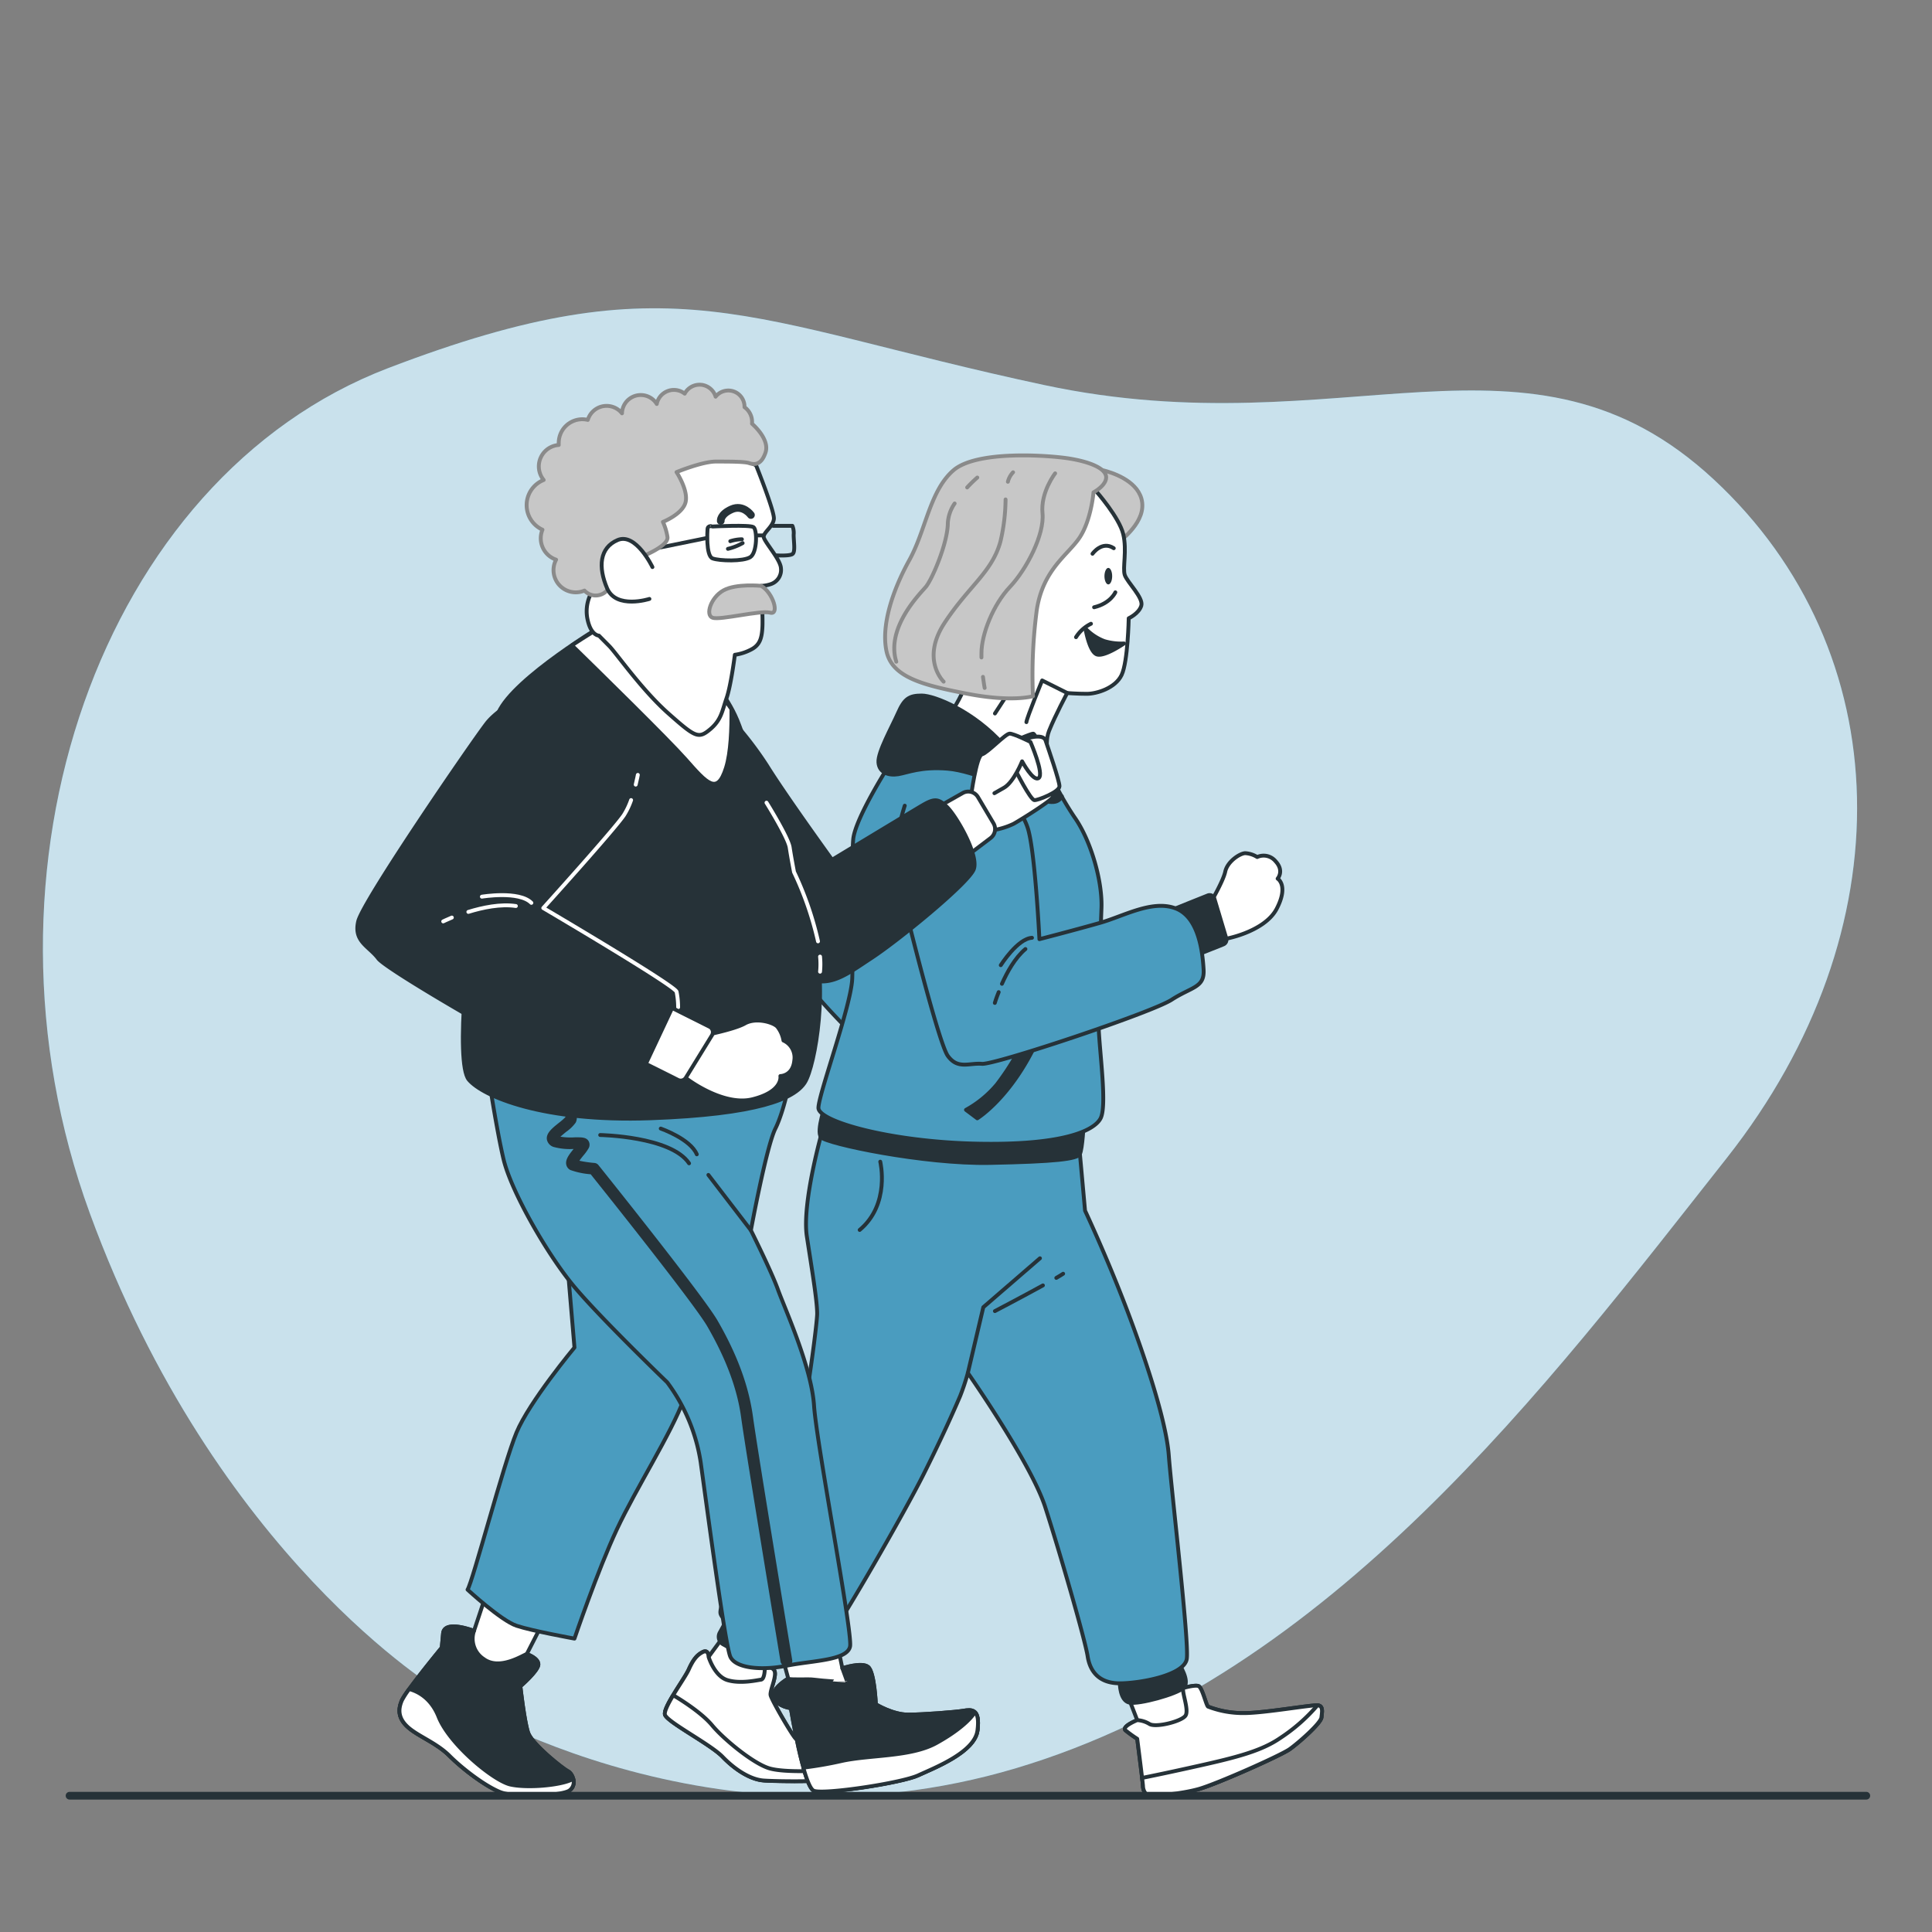 <svg xmlns="http://www.w3.org/2000/svg" viewBox="0 0 500 500"><rect x="0" y="0" width="500" height="500" fill="#808080" stroke="none"/><g id="freepik--background-simple--inject-75"><path d="M114.1,437.77S181.31,482,263,457.59s137.26-98.8,183.88-157.89,44.39-131.31-3.38-175.64-95.69-7.84-173.26-24.41S174.5,66.89,100.37,95.3-9.39,224.79,23.25,314,114.1,437.77,114.1,437.77Z" style="fill:#4A9CBF"></path><path d="M114.1,437.77S181.31,482,263,457.59s137.26-98.8,183.88-157.89,44.39-131.31-3.38-175.64-95.69-7.84-173.26-24.41S174.5,66.89,100.37,95.3-9.39,224.79,23.25,314,114.1,437.77,114.1,437.77Z" style="fill:#fff;opacity:0.7"></path></g><g id="freepik--character-2--inject-75"><path d="M284.58,121.51l.82.18c2.28.56,8.64,2.54,10,7.36,1.63,5.91-5.5,10.79-6.31,11.81S278.47,126,277.45,125.38,278.67,118.46,284.58,121.51Z" style="fill:#c7c7c7;stroke:#8a8a8a;stroke-linecap:round;stroke-linejoin:round"></path><path d="M292.31,440l2,5.17s-4.17,1.67-3,2.67a32.2,32.2,0,0,0,3,2.16s1.5,11.67,1.5,12.34a3.17,3.17,0,0,0,1.17,2.33c.66.33,8.66-.33,13.33-1.67s21.17-8.66,23.5-10.33,8-6.67,8.17-8.17.5-3-1-3.16-13.84,2-18.84,2a25.1,25.1,0,0,1-9.5-1.67c-.5-.33-1.5-5-2.5-5.33s-3.83.5-3.83.5l-.83-3-14.34,3.83Z" style="fill:#fff;stroke:#263238;stroke-linecap:round;stroke-linejoin:round"></path><path d="M306.81,444c-1,1.5-7.67,3.17-9.33,2.17a6.79,6.79,0,0,0-3.17-1s-4.17,1.67-3,2.67a32.2,32.2,0,0,0,3,2.16s1.5,11.67,1.5,12.34a3.17,3.17,0,0,0,1.17,2.33c.66.33,8.66-.33,13.33-1.67s21.17-8.66,23.5-10.33,8-6.67,8.17-8.17.5-3-1-3.16-13.84,2-18.84,2a25.1,25.1,0,0,1-9.5-1.67c-.5-.33-1.5-5-2.5-5.33s-3.83.5-3.83.5C305.64,437.47,307.81,442.47,306.81,444Z" style="fill:#fff;stroke:#263238;stroke-linecap:round;stroke-linejoin:round"></path><path d="M331.31,449.81c-4.83,3.33-11.33,5-21,7.16-7.45,1.67-12.7,2.75-14.73,3.15.14,1.18.23,2,.23,2.19a3.17,3.17,0,0,0,1.17,2.33c.66.33,8.66-.33,13.33-1.67s21.17-8.66,23.5-10.33,8-6.67,8.17-8.17.5-3-1-3.16A45.37,45.37,0,0,1,331.31,449.81Z" style="fill:#fff;stroke:#263238;stroke-linecap:round;stroke-linejoin:round"></path><path d="M289.81,435.64s0,4.5,2.5,5,12.17-2.17,14-3.83-1.17-6.17-1.17-6.17l-15.66,3.83Z" style="fill:#263238;stroke:#263238;stroke-linecap:round;stroke-linejoin:round"></path><path d="M186.9,424l-3.51,4.77s0-2-1.5-1.26-2.51,2-3.64,4.52-6.64,9.77-6.14,11.65,11.78,7.65,14.92,10.91,7.14,5.89,10.65,6.14,15.79.37,17.42-.38,1.26-2.88.5-4.51-8.77-5.14-9.65-5.89-6.26-10-6.52-11.28,2-5.52.76-6.64a1.66,1.66,0,0,0-2.26-.26l2-3.38Z" style="fill:#fff;stroke:#263238;stroke-linecap:round;stroke-linejoin:round"></path><path d="M181.89,427.55c-1.51.76-2.51,2-3.64,4.52s-6.64,9.77-6.14,11.65,11.78,7.65,14.92,10.91,7.14,5.89,10.65,6.14,15.79.37,17.42-.38,1.26-2.88.5-4.51-8.77-5.14-9.65-5.89-6.26-10-6.52-11.28,2-5.52.76-6.64a1.66,1.66,0,0,0-2.26-.26s0,2.76-1,2.89-5.27,1.13-8.65.12-4.89-6-4.89-6l-.07-.58C183.19,427.71,182.84,427.08,181.89,427.55Z" style="fill:#fff;stroke:#263238;stroke-linecap:round;stroke-linejoin:round"></path><path d="M199.06,457.63c-4.14-1.25-11.78-7.52-14.79-11.15s-9.65-7.52-9.65-7.52l-.54,0c-1.23,2.07-2.19,4-2,4.79.5,1.88,11.78,7.65,14.92,10.91s7.14,5.89,10.65,6.14,15.79.37,17.42-.38a2.23,2.23,0,0,0,1.11-2.55l-.23.05C213.85,458.26,203.19,458.89,199.06,457.63Z" style="fill:#fff;stroke:#263238;stroke-linecap:round;stroke-linejoin:round"></path><path d="M189.14,417.31l-2.86,5.2a2.25,2.25,0,0,0,.88,3.05l9.57,5.27a2.25,2.25,0,0,0,3.11-1l2.64-5.52Z" style="fill:#263238;stroke:#263238;stroke-linecap:round;stroke-linejoin:round"></path><path d="M212.81,292.64s-5.33,18.67-4,27.33,2.67,16.67,2.67,20-4.67,38-7.67,44-18.33,30-17.33,33.67,16.66,9,19.66,9.67,6.67-1.67,9.34-5,18.33-30.34,23.66-41,8.34-17.67,9.34-20a58.15,58.15,0,0,0,2-6s16.33,23.33,20,34.66,10.33,34.34,11,38.67,3.33,7,8.33,7,16.67-2,17.33-6.33-4-43.67-4.66-52.67-6.34-26-11.34-39-10.33-24.33-10.33-24.33l-1.33-14.67-61.34-6Z" style="fill:#4A9CBF;stroke:#263238;stroke-linecap:round;stroke-linejoin:round"></path><polyline points="250.48 355.31 254.48 338.31 269.14 325.64" style="fill:none;stroke:#263238;stroke-linecap:round;stroke-linejoin:round"></polyline><path d="M273.37,330.72c.76-.44,1.37-.81,1.77-1.08" style="fill:none;stroke:#263238;stroke-linecap:round;stroke-linejoin:round"></path><path d="M257.48,339.31s7.1-3.72,12.43-6.65" style="fill:none;stroke:#263238;stroke-linecap:round;stroke-linejoin:round"></path><path d="M227.81,300.64s2.67,11-5.33,17.67" style="fill:none;stroke:#263238;stroke-linecap:round;stroke-linejoin:round"></path><path d="M213.81,285.31s-2.67,7.33-1.33,9,26.66,7,43.66,6.66,22.67-1,23.34-2.33,1-8,1-8-12.67,3-31,.67-29.34-5-29.34-5S214.48,284.31,213.81,285.31Z" style="fill:#263238;stroke:#263238;stroke-linecap:round;stroke-linejoin:round"></path><path d="M222.19,221.08s-15.8,24.51-15.8,28.7,15.8,19.35,16.77,20.32,6.13-14.83,6.13-27.41a84.15,84.15,0,0,0-4.19-24.51Z" style="fill:#4A9CBF;stroke:#263238;stroke-linecap:round;stroke-linejoin:round"></path><path d="M230.31,197.72s-9,14-9.5,19.5,0,29-.25,36-8.75,30-8.75,33.5,18.5,8.75,40.75,9.25,30.5-3.25,32.25-6.5-.25-17-.5-24,.5-23.5.75-30.5-2.75-17.5-7-23.5a81.38,81.38,0,0,1-7.5-14,243.55,243.55,0,0,0-24.75-4.25C234.06,192,230.31,197.72,230.31,197.72Z" style="fill:#4A9CBF;stroke:#263238;stroke-linecap:round;stroke-linejoin:round"></path><path d="M265.06,269.2A67.44,67.44,0,0,1,258,280.65a28,28,0,0,1-8,6.58l2.92,2.19s8.77-5.36,15.59-20.22Z" style="fill:#263238;stroke:#263238;stroke-linecap:round;stroke-linejoin:round"></path><path d="M283.76,127.22s5.91,6.72,6.93,11-.21,8.75.4,10.59,4.89,5.9,4.28,7.94-3.26,3.26-3.26,3.26-.2,11.2-1.83,14.66-6.52,4.89-9,4.89-5.09-.2-5.09-.2-3.06,5.7-4.69,9.77.61,10.6,1.22,12.22,1.84,3.06.41,3.47-3.67-2-10-5.91-18.74-12.22-18.74-12.22,5.3-6.31,5.91-11.81-1.22-16.3,3.46-29.33S269.1,126.61,273,126,283,126,283.76,127.22Z" style="fill:#fff;stroke:#263238;stroke-linecap:round;stroke-linejoin:round"></path><path d="M276.23,179.36l-6.52-3.26s-3.87,9.37-4.08,10.79" style="fill:none;stroke:#263238;stroke-linecap:round;stroke-linejoin:round"></path><line x1="257.49" y1="184.65" x2="260.14" y2="180.58" style="fill:none;stroke:#263238;stroke-linecap:round;stroke-linejoin:round"></line><path d="M288.65,153.29s-1.22,2.85-5.5,3.87" style="fill:none;stroke:#263238;stroke-linecap:round;stroke-linejoin:round"></path><path d="M282.74,143.31s2.45-3.47,5.5-1.43" style="fill:none;stroke:#263238;stroke-linecap:round;stroke-linejoin:round"></path><path d="M290.89,166.53a15.19,15.19,0,0,1-5.09-.61,13.12,13.12,0,0,1-4.89-3.26s1,6.11,3,6.72S290.89,166.53,290.89,166.53Z" style="fill:#263238;stroke:#263238;stroke-linecap:round;stroke-linejoin:round"></path><path d="M282.34,161.43a9.49,9.49,0,0,0-3.87,3.47" style="fill:none;stroke:#263238;stroke-linecap:round;stroke-linejoin:round"></path><path d="M287.83,149.11c0,1.18-.45,2.14-1,2.14s-1-1-1-2.14.45-2.14,1-2.14S287.83,147.93,287.83,149.11Z" style="fill:#263238"></path><path d="M283,127.42s-.61,7.33-3.67,11.81-9.37,8.15-11,18.54a127.57,127.57,0,0,0-1,22.4s-5.29,1.63-16.9-.61-19.55-4.28-21-11,1.63-15.88,5.91-23.62,5.29-17.93,11.4-23.22,24.85-3.87,29.94-3.06,9.37,2.45,9.58,4.69S283,127.42,283,127.42Z" style="fill:#c7c7c7;stroke:#8a8a8a;stroke-linecap:round;stroke-linejoin:round"></path><path d="M254.39,175.17c.22,1.76.44,2.87.44,2.87" style="fill:none;stroke:#8a8a8a;stroke-linecap:round;stroke-linejoin:round"></path><path d="M273.07,122.5s-3.81,4.9-3.27,10.34-4.08,14.44-8.44,19.06S254,164.16,254,169.06c0,.37,0,.73,0,1.09" style="fill:none;stroke:#8a8a8a;stroke-linecap:round;stroke-linejoin:round"></path><path d="M260.84,124.68a5.51,5.51,0,0,1,1.34-2.45" style="fill:none;stroke:#8a8a8a;stroke-linecap:round;stroke-linejoin:round"></path><path d="M244.21,176.41s-6-5.72.27-15.25,12.25-13.07,14.43-21a48.82,48.82,0,0,0,1.33-10.9" style="fill:none;stroke:#8a8a8a;stroke-linecap:round;stroke-linejoin:round"></path><path d="M247.06,130.3a10,10,0,0,0-1.76,5c0,5.18-4.09,14.71-5.72,16.61s-10.35,10.62-7.62,19.34" style="fill:none;stroke:#8a8a8a;stroke-linecap:round;stroke-linejoin:round"></path><path d="M252.92,123.59a35.58,35.58,0,0,0-2.62,2.56" style="fill:none;stroke:#8a8a8a;stroke-linecap:round;stroke-linejoin:round"></path><path d="M274,205.43s-6.51-3.87-14.25-12.63S241.8,180,238.55,180s-4.49.81-6.11,4.48-5.3,10.18-5.1,12.83,2.65,3.46,5.1,3.06,5.9-2,12.83-1.43,17.92,5.91,21.38,7.13,6.93,2.65,8.15,0" style="fill:#263238;stroke:#263238;stroke-linecap:round;stroke-linejoin:round"></path><path d="M312.88,234.34s3.65-6.12,4.21-8.75,3.73-4.7,5.14-4.79a6.54,6.54,0,0,1,3.13,1,4,4,0,0,1,4.79,1.13c2.27,2.47.5,4.46.5,4.46s2.93,1.72-.25,7.81-13.92,8.14-15.11,8S312.88,234.34,312.88,234.34Z" style="fill:#fff;stroke:#263238;stroke-linecap:round;stroke-linejoin:round"></path><path d="M304.19,235.09l8.37-3.35a1.29,1.29,0,0,1,1.72.82l3.08,10.28a1.3,1.3,0,0,1-.76,1.57l-7.21,2.88Z" style="fill:#263238;stroke:#263238;stroke-linecap:round;stroke-linejoin:round"></path><path d="M234.15,208.51s-3.4,10.36-2.38,15.73,10.94,45.4,13.51,49,5.54,1.8,8.86,2.08,43.85-13.21,49.08-16.59,8.55-3.1,8.27-7.8-1.27-13.62-7.3-15.86-13.35,2-19.38,3.73S269,243.06,269,243.06s-1.16-23.78-3.13-29.09a16,16,0,0,0-9.3-9.61" style="fill:#4A9CBF;stroke:#263238;stroke-linecap:round;stroke-linejoin:round"></path><path d="M259.3,254.61c1.33-3,3.37-6.72,6.08-9" style="fill:none;stroke:#263238;stroke-linecap:round;stroke-linejoin:round"></path><path d="M257.46,259.56s.32-1.14,1-2.8" style="fill:none;stroke:#263238;stroke-linecap:round;stroke-linejoin:round"></path><path d="M259,249.79s4.32-6.87,8.08-7.09" style="fill:none;stroke:#263238;stroke-linecap:round;stroke-linejoin:round"></path></g><g id="freepik--character-1--inject-75"><path d="M251.25,206.36l4.31-11.48s10.76-5,11.83-5,5.74,15.42,5,16.5-7.54,5.38-10.05,6.81a19.08,19.08,0,0,1-6.45,1.8Z" style="fill:#fff;stroke:#263238;stroke-linecap:round;stroke-linejoin:round"></path><path d="M262.73,199.18s3.95,7.9,5,7.9,6.46-2.16,6.46-3.59-2.87-9.69-3.59-11.84-5.74-.36-7.53.36S260.58,194.88,262.73,199.18Z" style="fill:#fff;stroke:#263238;stroke-linecap:round;stroke-linejoin:round"></path><path d="M251.25,206.36s1.44-10.76,2.87-11.12,6.1-5.38,7.18-5.38,5.38,2.15,5.38,2.15,3.58,8.25,2.15,9.33-4.31-4.31-4.31-4.31-2.15,5.38-4.66,6.82l-2.51,1.43" style="fill:#fff;stroke:#263238;stroke-linecap:round;stroke-linejoin:round"></path><path d="M243.36,208.51l5.75-3.25a2.92,2.92,0,0,1,4,1.05l4,6.75a2.92,2.92,0,0,1-.76,3.84l-7.94,6Z" style="fill:#fff;stroke:#263238;stroke-linecap:round;stroke-linejoin:round"></path><path d="M187,183.76a92.34,92.34,0,0,1,11.48,14.35c4.66,7.53,16.86,24.39,16.86,24.39s19-11.48,22.6-13.63,4.66-2.51,7.17,0S253.4,221.42,252,225s-19.37,18.3-26.55,23-12.19,9-19.72,3.23-23-53.81-25.47-58.47S184.53,182,187,183.76Z" style="fill:#263238;stroke:#263238;stroke-linecap:round;stroke-linejoin:round"></path><path d="M202,427.07l2,7.33s-4.67,2.67-3.67,5,4.34,2.67,4.34,2.67,3.33,20.33,6,21.33,22.66-2,27-4,14.66-6,15.33-11.66-1.67-5.34-3.67-5-10.33,1-14.33,1-8.33-2.67-8.33-2.67-.34-8.33-2-9.67-6.67.34-6.67.34l-1.67-8Z" style="fill:#fff;stroke:#263238;stroke-linecap:round;stroke-linejoin:round"></path><path d="M210.56,434.68c-1.36-.2-5.4.11-6.67-.21-.69.41-4.47,2.81-3.56,4.93,1,2.34,4.34,2.67,4.34,2.67s3.33,20.33,6,21.33,22.66-2,27-4,14.66-6,15.33-11.66-1.67-5.34-3.67-5-10.33,1-14.33,1-8.33-2.67-8.33-2.67-.34-8.33-2-9.67-6.67.34-6.67.34l1.33,3.66S212.9,435,210.56,434.68Z" style="fill:#263238;stroke:#263238;stroke-linecap:round;stroke-linejoin:round"></path><path d="M252.3,443.11c-1.12,1.81-4.14,4.76-10,8-6.66,3.67-17.33,3-24.66,4.67a96.9,96.9,0,0,1-9.74,1.68c.88,3.16,1.85,5.65,2.74,6,2.66,1,22.66-2,27-4s14.66-6,15.33-11.66C253.31,445.08,253,443.75,252.3,443.11Z" style="fill:#fff;stroke:#263238;stroke-linecap:round;stroke-linejoin:round"></path><path d="M125.33,414.07l-2.66,8s-7.67-3-8,.67l-.34,3.66S105,437.74,104,440.07s-1,4.67,1.67,7,7.33,4,10.66,7.33,9,7.67,13,9.34,16,1,18-.34,1-4.33-.33-5-9.33-7-10.33-10-2-12-2-12,4.66-4,4.66-5.66-3-2.67-3-2.67l3.58-7Z" style="fill:#fff;stroke:#263238;stroke-linecap:round;stroke-linejoin:round"></path><path d="M114.67,422.74l-.34,3.66S105,437.74,104,440.07s-1,4.67,1.67,7,7.33,4,10.66,7.33,9,7.67,13,9.34,16,1,18-.34,1-4.33-.33-5-9.33-7-10.33-10-2-12-2-12,4.66-4,4.66-5.66-3-2.67-3-2.67c-.81.17-7,4.38-11.17,1.27a6.24,6.24,0,0,1-2.49-7.27S115,419.07,114.67,422.74Z" style="fill:#263238;stroke:#263238;stroke-linecap:round;stroke-linejoin:round"></path><path d="M148.36,460.39l-.54.25c-3.11,1.44-11.39,2.16-15.71,1.2s-15.71-10.32-18.59-17.51c-2-5.07-5.64-6.68-7.62-7.2a21.57,21.57,0,0,0-1.9,2.94c-1,2.33-1,4.67,1.67,7s7.33,4,10.66,7.33,9,7.67,13,9.34,16,1,18-.34A2.69,2.69,0,0,0,148.36,460.39Z" style="fill:#fff;stroke:#263238;stroke-linecap:round;stroke-linejoin:round"></path><path d="M146.67,325.07l2,23.67s-11.67,14-15,22S122.33,409.4,121,411.4c0,0,8.67,8,12.67,9.34s15,3.33,15,3.33,6-17.67,11-28.33,14-24.67,17.33-33.67,4-16.67,4.67-19S184,332.4,184,332.4Z" style="fill:#4A9CBF;stroke:#263238;stroke-linecap:round;stroke-linejoin:round"></path><path d="M125.67,273.74s2.66,18,4.66,26.33,11.34,24.67,18.34,33,24,24.67,24,24.67a46.34,46.34,0,0,1,8.66,20.66c1.67,12,6.34,47.34,7.67,50.34s8,3.66,14.67,2.33,15.66-1.33,16.33-5-8.67-52.33-9.33-62.33-7.67-25.34-9.34-30-7-15.34-7-15.34,4-21.66,6.34-26.33,4.66-15.33,4.66-19.67-17.33,1.67-39-2-36.66-4-39-4S125.67,273.74,125.67,273.74Z" style="fill:#4A9CBF;stroke:#263238;stroke-linecap:round;stroke-linejoin:round"></path><path d="M155.33,293.74s18.34.33,23,7.33" style="fill:none;stroke:#263238;stroke-linecap:round;stroke-linejoin:round"></path><path d="M171,292.07s7.67,2.67,9.33,6.67" style="fill:none;stroke:#263238;stroke-linecap:round;stroke-linejoin:round"></path><line x1="194.33" y1="318.4" x2="183.33" y2="304.07" style="fill:none;stroke:#263238;stroke-linecap:round;stroke-linejoin:round"></line><path d="M203.5,431.24A1.5,1.5,0,0,1,202,430c-.09-.53-8.85-53.46-10.17-63-1-7.56-3.93-15.35-8.81-23.78-3.33-5.75-26.79-35.13-30.15-39.32a20.06,20.06,0,0,1-5.23-1.09,2,2,0,0,1-1.09-1.39c-.28-1.32.71-2.6,1.9-4.07a15.77,15.77,0,0,1-4.9-.45,2.54,2.54,0,0,1-2-1.91c-.32-1.68,1.34-3,3.1-4.41a15.23,15.23,0,0,0,1.68-1.47c.08-1.05-1.44-5-3.32-8.62a1.5,1.5,0,0,1,2.66-1.39c3.14,6,4.24,9.89,3.29,11.47a10.21,10.21,0,0,1-2.44,2.35c-.43.35-1,.84-1.49,1.25a16.4,16.4,0,0,0,3.74.17c1.67,0,2.88-.08,3.53.93a1.86,1.86,0,0,1,.05,1.87,12.46,12.46,0,0,1-1.4,1.94c-.28.35-.72.88-1,1.32a30.51,30.51,0,0,0,3.88.57,1.47,1.47,0,0,1,1.05.56c1.1,1.37,27.11,33.82,30.79,40.18,5.09,8.79,8.09,16.92,9.19,24.88,1.31,9.54,10.07,62.43,10.16,63a1.5,1.5,0,0,1-1.23,1.73ZM146.31,289.13Z" style="fill:#263238"></path><path d="M156.67,161.4s-23.67,14-27.67,23-3,43.67-5.33,49.67-6,41-2.35,45.34,19.33,11,47,10,37.33-5,40-9.33,6.35-25.68,1.68-39.34-10-27-10.67-30.67-5.33-15-8-22.33S184,176.07,183,174.07,165.33,157.74,156.67,161.4Z" style="fill:#263238;stroke:#263238;stroke-linecap:round;stroke-linejoin:round"></path><path d="M212.23,247.57a20.21,20.21,0,0,1,0,3.9" style="fill:none;stroke:#fff;stroke-linecap:round;stroke-linejoin:round"></path><path d="M198.37,207.73s5.61,9,6,11.59,1.12,6.36,1.12,6.36a84.94,84.94,0,0,1,6.21,17.94" style="fill:none;stroke:#fff;stroke-linecap:round;stroke-linejoin:round"></path><path d="M177.39,196.46c5.63,6.38,8.25,9.39,10.5,2.26,1.25-3.95,1.46-10.31,1.4-15.21-2.14-3.13-4.13-5.28-4.77-6.56-1.13-2.25-19.89-18.39-29.65-14.26,0,0-2.87,1.69-6.86,4.32C155.05,173.89,172.9,191.38,177.39,196.46Z" style="fill:#fff;stroke:#263238;stroke-linecap:round;stroke-linejoin:round"></path><path d="M195.66,120.4s4.79,11.89,4.62,13.87-2.64,3.47-2.64,4.63,4.3,5.78,4.46,8.09a3.86,3.86,0,0,1-2.48,4.13,8.38,8.38,0,0,1-2.64.5s.49,7.93.33,10.74-.66,4.62-3,5.78a12.74,12.74,0,0,1-4.13,1.32s-1,7.93-2.15,11.23-1.32,5.62-4.3,8.1-3.8,2-10.73-4.13-13.55-15.7-15.37-17.51L155,164.5s-2.15,0-3-4.46a10,10,0,0,1,1.65-7.59s-4.3-6.45-4.63-11.73,6.45-14.87,12.89-19.5,15.2-4.79,22.3-4A34.63,34.63,0,0,1,195.66,120.4Z" style="fill:#fff;stroke:#263238;stroke-linecap:round;stroke-linejoin:round"></path><path d="M197,151.62s-6.44-.66-9.75,1.16-4.79,6.44-2.81,7.1,12.39-2,14.87-1.32S200.12,153.44,197,151.62Z" style="fill:#c7c7c7;stroke:#8a8a8a;stroke-linecap:round;stroke-linejoin:round"></path><path d="M194.34,133.28s-2-2.81-5-1.48-2.81,3-2.81,3" style="fill:none;stroke:#263238;stroke-linecap:round;stroke-linejoin:round;stroke-width:2px"></path><path d="M183.1,137.08s-.49,6.78,1.32,7.44,7.93.82,9.75-.33,1.82-7.11.83-7.77-10.58-.16-10.58-.16S183.1,135.76,183.1,137.08Z" style="fill:none;stroke:#263238;stroke-linecap:round;stroke-linejoin:round"></path><line x1="182.94" y1="139.23" x2="166.75" y2="142.53" style="fill:none;stroke:#263238;stroke-linecap:round;stroke-linejoin:round"></line><line x1="196.15" y1="138.57" x2="197.64" y2="138.57" style="fill:none;stroke:#263238;stroke-linecap:round;stroke-linejoin:round"></line><path d="M200.12,136.09h4.95a4.83,4.83,0,0,1,.33,2.31c0,1.82.5,4.46-.33,5s-4.13.33-4.13.33" style="fill:none;stroke:#263238;stroke-linecap:round;stroke-linejoin:round"></path><path d="M192,139.56a10.53,10.53,0,0,0-3,.5" style="fill:none;stroke:#263238;stroke-linecap:round;stroke-linejoin:round"></path><path d="M192.19,140.55a14.67,14.67,0,0,1-3.8,1.49" style="fill:none;stroke:#263238;stroke-linecap:round;stroke-linejoin:round"></path><path d="M194.62,109.66a4.73,4.73,0,0,0-1.94-4.29v-.09a4.19,4.19,0,0,0-7.48-2.62,4.34,4.34,0,0,0-8-.78,4.52,4.52,0,0,0-7.23,2.67,4.86,4.86,0,0,0-9,2.42,5.08,5.08,0,0,0-8.85,1.7,6.46,6.46,0,0,0-1.4-.17,6.12,6.12,0,0,0-6.12,6.12,4.89,4.89,0,0,0,0,.54,5.56,5.56,0,0,0-3.9,9.06,7,7,0,0,0-.31,12.87,5.83,5.83,0,0,0,3.53,7.75,5.76,5.76,0,0,0,7.34,8,3.93,3.93,0,0,0,6.69-1.61,3.64,3.64,0,0,0,1.49-2.23c.33-1.66.33-5,2-5.62s4.66.67,4.66.67,7-2.73,6.64-5.08a14.86,14.86,0,0,0-1.18-3.9s5.08-2,5.86-5.08-2.34-7.81-2.34-7.81,6.64-2.73,10.15-2.73,7.42,0,8.59.39,3.13.78,4.3-2.74S194.62,109.66,194.62,109.66Z" style="fill:#c7c7c7;stroke:#8a8a8a;stroke-linecap:round;stroke-linejoin:round"></path><path d="M168.85,146.76s-4.29-9-9-7-5.08,7-2.73,12.5S168.07,155,168.07,155" style="fill:#fff;stroke:#263238;stroke-linecap:round;stroke-linejoin:round"></path><path d="M181.55,268.08s8.4-1.6,11.2-3.2,7.21-.4,8.41.8a7.86,7.86,0,0,1,1.6,3.6,4.83,4.83,0,0,1,2.8,5.2c-.4,4-3.6,4-3.6,4s.8,4-7.2,6-18.42-6-19.22-7.2S181.55,268.08,181.55,268.08Z" style="fill:#fff;stroke:#263238;stroke-linecap:round;stroke-linejoin:round"></path><path d="M141.92,176.82s-12,5.2-16,10.41-32,46-33.22,51.23,2.8,6.4,5.2,9.61,46.83,28.82,54,30.82,9.6,5.2,13.61,1.2,11.2-12,8.4-19.22-12.41-10.4-18.81-14.4-16.41-10.81-16.41-10.81,20.41-20,23.61-26a19.12,19.12,0,0,0,1.2-16" style="fill:#263238;stroke:#263238;stroke-linecap:round;stroke-linejoin:round"></path><path d="M163.33,207.06a18.89,18.89,0,0,1-1.87,3.91C159.05,214.58,140.6,235,140.6,235s34.1,20.06,34.5,21.67a20.6,20.6,0,0,1,.4,4" style="fill:none;stroke:#fff;stroke-linecap:round;stroke-linejoin:round"></path><path d="M165.07,200.54s-.18,1-.55,2.52" style="fill:none;stroke:#fff;stroke-linecap:round;stroke-linejoin:round"></path><path d="M121.21,236c3.69-1.14,8.34-2.12,12.3-1.52" style="fill:none;stroke:#fff;stroke-linecap:round;stroke-linejoin:round"></path><path d="M114.7,238.46s.85-.41,2.24-1" style="fill:none;stroke:#fff;stroke-linecap:round;stroke-linejoin:round"></path><path d="M124.71,232.06s9.61-1.61,12.81,1.6" style="fill:none;stroke:#fff;stroke-linecap:round;stroke-linejoin:round"></path><path d="M173.94,260.87l9.69,4.85a1.55,1.55,0,0,1,.63,2.2l-6.77,11a1.55,1.55,0,0,1-2,.57l-8.34-4.17Z" style="fill:#fff;stroke:#263238;stroke-linecap:round;stroke-linejoin:round"></path></g><g id="freepik--Floor--inject-75"><line x1="18" y1="464.73" x2="483" y2="464.73" style="fill:none;stroke:#263238;stroke-linecap:round;stroke-linejoin:round;stroke-width:2px"></line></g></svg>